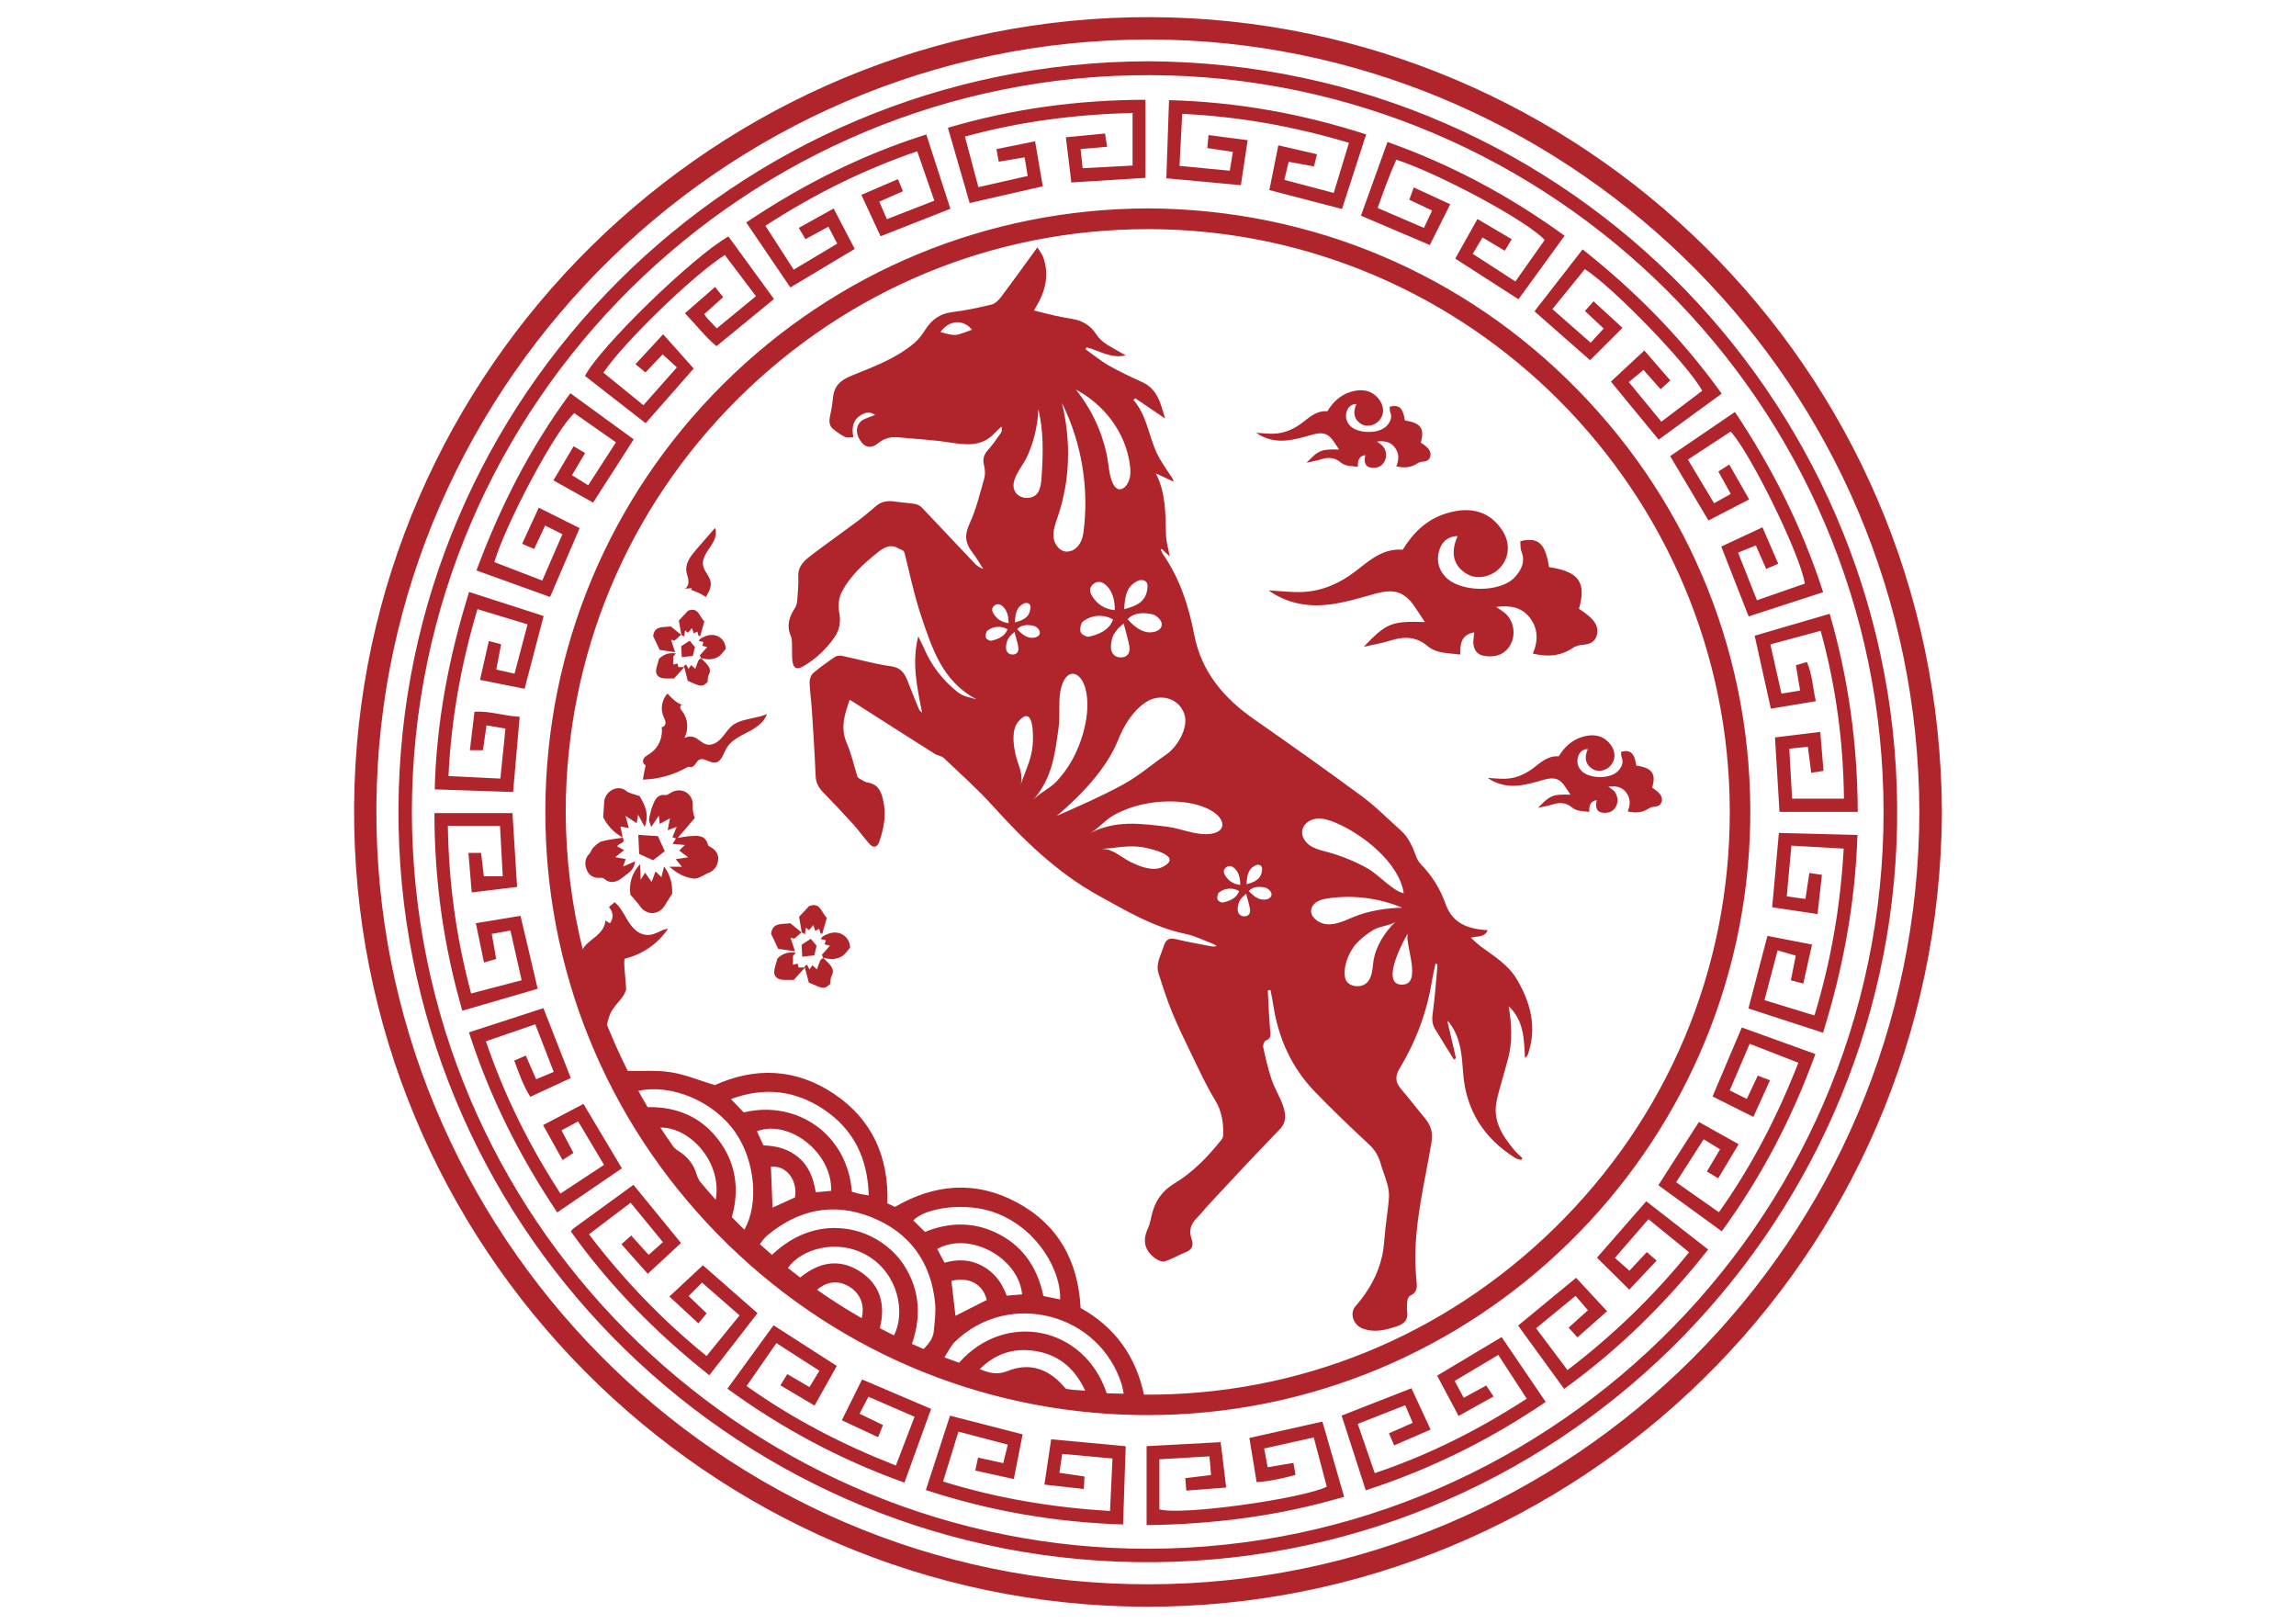 <?xml version="1.0" encoding="utf-8"?>
<!-- Generator: Adobe Illustrator 25.2.3, SVG Export Plug-In . SVG Version: 6.00 Build 0)  -->
<svg version="1.1" xmlns="http://www.w3.org/2000/svg" xmlns:xlink="http://www.w3.org/1999/xlink" x="0px" y="0px"
	 viewBox="0 0 1190.55 841.89" style="enable-background:new 0 0 1190.55 841.89;" xml:space="preserve">
<style type="text/css">
	.st0{fill:#B0252C;}
</style>
<g id="Circle">
	<path class="st0" d="M597.16,8.89C371.6,7.9,185.4,190.68,183.62,417.62c-1.8,229,184.05,414.84,410.67,415.38
		c222.44,0.53,411.4-179.14,412.66-411.97C1005.86,189.11,818.18,9.87,597.16,8.89z M595.29,821.37
		c-223.32,0.03-401.55-182.98-400.12-403.22C196.61,196.23,381.5,14.1,607.31,20.66c208.37,6.05,387.2,177.45,387.95,400.39
		C994.59,643.15,814.96,821.34,595.29,821.37z M595.54,31.77c-214.65,0.49-387.89,173.57-388.92,387.32
		c-1.02,213.37,169.87,387.37,382.04,390.78c218.16,3.5,391.38-171.85,395.03-382.03C987.41,213.91,815.81,32.89,595.54,31.77z
		 M586.01,802.83c-201.38-4.71-372.04-169.87-372.45-382.21c0.56-212.93,174.15-382.55,383.27-381.66
		c207.4,0.88,379.65,169.78,379.86,381.75C976.9,635.49,799.13,807.82,586.01,802.83z M909.85,329.59
		c12.63-3.69,25.44-7.43,38.91-11.37c9.82,33.89,14.38,67.76,14.55,102.68c-13.58,0-26.82,0-40.59,0
		c-0.77-12.71-1.54-25.42-2.33-38.58c7.75-0.94,15.24-1.86,23.47-2.86c0.57,6.85,1.11,13.31,1.69,20.19c-2.35,0.37-4.2,0.66-6.38,1
		c-0.58-4.51-1.12-8.7-1.73-13.5c-3.06,0.32-5.97,0.63-9.62,1.01c0.48,8.63,0.95,17.09,1.44,25.9c8.81,0,17.56,0,26.89,0
		c-0.32-29.83-4.23-58.49-12.08-87.02c-8.9,2.4-17.21,4.64-26.07,7.03c1.92,8.55,3.77,16.77,5.74,25.54c3.21-0.53,6.11-1,9.67-1.59
		c-0.74-4.43-1.44-8.69-2.18-13.12c1.9-0.57,3.56-1.06,5.7-1.7c2.81,6.39,3.04,13.27,4.64,20.35c-7.88,1.3-15.54,2.57-23.33,3.85
		C915.46,354.85,912.74,342.62,909.85,329.59z M482.81,730.43c-4.51,12.48-9.07,25.06-13.83,38.23
		c-33.16-11.86-63.49-28.07-91.79-48.7c8.06-11.07,15.88-21.83,23.92-32.87c10.94,7.02,21.75,13.97,32.79,21.06
		c-3.74,6.67-7.45,13.3-11.52,20.57c-5.96-3.53-11.67-6.91-17.72-10.5c1.3-2.12,2.28-3.72,3.57-5.83c3.87,2.26,7.5,4.38,11.51,6.73
		c1.67-2.74,3.29-5.41,5.15-8.47c-7.55-4.85-14.8-9.5-22.3-14.32c-5.18,7.46-10.13,14.58-15.46,22.25
		c24.18,17.19,49.69,30.33,77.4,41.22c3.25-8.47,6.44-16.76,9.71-25.29c-8.16-3.54-15.77-6.84-23.92-10.38
		c-1.48,2.82-2.92,5.54-4.63,8.81c4.17,2,7.95,3.82,12.18,5.86c-0.81,2.01-1.57,3.88-2.55,6.3c-6.35-2.97-12.23-5.71-18.8-8.78
		c3.62-7.3,7.05-14.21,10.49-21.16C458.95,720.24,470.65,725.24,482.81,730.43z M922.41,431.82c13.43,0.35,26.71,0.7,40.74,1.06
		c-1.13,35.1-7.33,68.73-17.84,102.54c-13.09-4.26-25.79-8.39-38.69-12.59c3.27-12.49,6.44-24.62,9.84-37.62
		c7.79,1.51,15.2,2.94,23.14,4.48c-1.55,6.94-3.01,13.45-4.53,20.24c-2.05-0.54-4.01-1.05-6.45-1.69c0.84-4.22,1.62-8.16,2.54-12.82
		c-2.85-0.82-5.8-1.66-9.41-2.7c-2.28,8.63-4.48,16.94-6.82,25.8c8.57,2.62,16.95,5.19,25.93,7.94
		c8.59-28.34,13.53-56.88,15.14-86.51c-9.22-0.52-17.83-1.01-27.09-1.53c-0.82,8.87-1.6,17.29-2.43,26.3
		c3.26,0.45,6.16,0.85,9.7,1.34c0.66-4.43,1.3-8.73,2.01-13.48c2.02,0.3,4.06,0.6,6.54,0.97c-0.74,6.61-1.46,13.06-2.28,20.34
		c-8.03-1.2-15.8-2.36-23.52-3.52C920.09,457.56,921.22,445.05,922.41,431.82z M266.06,410.62c-13.46-0.46-26.61-0.91-40.65-1.38
		c0.87-34.75,7.28-68.53,17.84-102.35c12.94,4.18,25.77,8.32,38.64,12.48c-3.37,12.87-6.58,25.16-9.87,37.72
		c-7.69-1.53-15.12-3.02-23.13-4.61c1.52-6.65,2.99-13.11,4.59-20.14c2.21,0.57,4.02,1.04,6.38,1.65
		c-0.83,4.29-1.64,8.53-2.53,13.13c3.18,0.72,6.07,1.37,9.47,2.14c2.22-8.41,4.38-16.58,6.76-25.57
		c-8.52-2.58-17.02-5.16-25.99-7.88c-8.47,28.49-13.6,56.83-15.02,86.53c9.14,0.45,17.63,0.86,26.9,1.31
		c0.88-8.59,1.73-16.97,2.65-25.95c-3.39-0.56-6.41-1.06-9.85-1.62c-0.65,4.6-1.21,8.59-1.81,12.86c-2.03,0-4.08,0-6.81,0
		c0.79-6.57,1.57-12.97,2.41-19.92c7.94-0.56,15.33,2.22,23.42,2.58C268.29,384.9,267.19,397.58,266.06,410.62z M643.44,96
		c-12.86-1.19-25.36-2.34-38.65-3.56c0.46-13.41,0.92-26.66,1.39-40.52c35.18,0.94,68.89,6.98,102.21,17.77
		c-4.24,13.09-8.38,25.89-12.52,38.66c-12.6-3.28-24.74-6.44-37.67-9.81c1.55-7.75,3.04-15.18,4.65-23.21
		c6.99,1.62,13.45,3.11,20.04,4.64c-0.54,2.22-0.95,3.91-1.53,6.31c-4.32-0.79-8.53-1.56-13.15-2.4c-0.76,3.2-1.45,6.08-2.24,9.38
		c8.51,2.24,16.82,4.43,25.62,6.76c2.62-8.63,5.18-17.05,7.89-25.98c-28.27-8.44-56.6-13.6-86.47-15.01
		c-0.47,9.12-0.93,17.85-1.4,26.97c8.88,0.85,17.3,1.66,26.08,2.51c0.52-3.2,0.99-6.11,1.59-9.78c-4.49-0.66-8.76-1.29-13.28-1.96
		c0.24-2.33,0.43-4.21,0.68-6.73c6.76,0.88,13.19,1.71,20.27,2.63C645.76,80.52,644.64,87.99,643.44,96z M392.8,680.81
		c-8.3,10.69-16.52,21.28-24.98,32.18c-27.55-21.85-51.66-46.29-71.83-74.58c0.58-0.67,0.87-1.15,1.28-1.45
		c10.35-7.54,20.71-15.06,31.2-22.69c8.16,9.98,16.22,19.84,24.65,30.16c-5.67,5.25-11.24,10.42-17.23,15.97
		c-4.51-5.07-8.85-9.95-13.65-15.34c1.61-1.43,3.11-2.77,5.06-4.51c3.04,3.36,5.85,6.47,9.06,10.03c2.51-2.24,4.95-4.43,7.4-6.62
		c-5.71-6.95-11.11-13.52-16.76-20.4c-7.25,5.49-14.29,10.82-21.61,16.36c17.95,23.53,37.93,44.41,60.98,63.09
		c5.76-7.07,11.34-13.94,17.12-21.04c-6.56-5.74-12.98-11.35-19.46-17.02c-2.21,2.22-4.41,4.42-6.96,6.98
		c2.92,2.8,5.97,5.72,9.37,8.97c-1.33,1.61-2.62,3.18-4.28,5.19c-5.13-4.74-10.02-9.26-15.06-13.91
		c5.92-5.52,11.62-10.83,17.39-16.21C373.24,663.64,382.8,672.04,392.8,680.81z M685.71,737.03c3.77,13.03,7.45,25.77,11.27,38.96
		c-33.57,9.97-67.54,14.23-102.43,14.72c0-13.86,0-27.17,0-40.96c12.64-0.68,25.18-1.35,38.41-2.06c0.93,7.65,1.87,15.32,2.87,23.51
		c-6.98,0.54-13.63,1.06-20.69,1.61c-0.2-2.42-0.33-4.12-0.53-6.47c4.53-0.55,8.85-1.07,13.38-1.62c-0.28-3.21-0.53-6.15-0.84-9.69
		c-8.78,0.52-17.23,1.02-25.97,1.54c0,8.82,0,17.45,0,25.94c11.17,3.33,73.73-5.4,86.81-11.72c-2.19-8.26-4.4-16.59-6.77-25.53
		c-8.65,1.92-17.01,3.78-25.71,5.71c0.63,3.39,1.2,6.43,1.81,9.71c4.65-0.78,8.75-1.46,13.38-2.24c0.39,2.35,0.7,4.19,1.05,6.23
		c-6.73,1.76-13.18,3.3-20.14,3.75c-1.33-8.07-2.56-15.52-3.77-22.91C660.67,742.65,673.07,739.87,685.71,737.03z M409.82,149.03
		c-7.62-11.22-15.11-22.25-22.88-33.69c29.11-19.54,59.72-34.99,93.37-45.63c4.24,13.07,8.32,25.66,12.5,38.54
		c-12.03,4.73-23.86,9.39-36.2,14.24c-3.19-6.87-6.45-13.89-9.96-21.46c6.4-2.75,12.55-5.39,18.97-8.16
		c0.84,2.04,1.63,3.97,2.58,6.28c-4.08,1.79-7.91,3.48-12.26,5.39c1.36,3.16,2.58,5.99,3.93,9.11c8.31-3.24,16.19-6.33,24.61-9.61
		c-2.95-8.52-5.83-16.82-8.87-25.6c-28.01,9.55-53.75,22.46-78.73,38.6c4.96,7.69,9.73,15.09,14.68,22.77
		c7.58-4.53,14.83-8.86,22.56-13.48c-1.47-2.83-2.89-5.58-4.56-8.8c-4,2.17-7.67,4.17-11.89,6.47c-1.09-1.84-2.12-3.58-3.46-5.85
		c5.95-3.31,11.61-6.46,18.06-10.05c3.75,7.2,7.31,14.02,10.93,20.96C431.89,135.83,420.99,142.35,409.82,149.03z M866.04,236.46
		c11.13-7.58,22.13-15.07,33.58-22.87c19.44,29.09,34.87,59.8,45.74,93.44c-13.05,4.24-25.65,8.33-38.63,12.55
		c-4.65-11.86-9.28-23.69-14.19-36.22c6.87-3.2,13.84-6.46,21.36-9.97c2.76,6.38,5.35,12.37,8.19,18.91
		c-2.26,0.95-4.14,1.75-6.28,2.65c-1.75-4-3.44-7.85-5.34-12.18c-3.14,1.28-6.01,2.44-9.22,3.74c3.33,8.41,6.5,16.4,9.79,24.7
		c8.56-2.98,16.73-5.82,24.83-8.64c-2.19-14.58-27.65-66.8-38.44-78.83c-7.3,4.78-14.66,9.6-22.2,14.54
		c4.63,7.72,8.99,14.99,13.58,22.64c2.94-1.65,5.67-3.18,8.65-4.85c-2.13-3.85-4.16-7.53-6.43-11.63c1.84-1.17,3.42-2.18,5.64-3.59
		c3.47,6.07,6.77,11.84,10.33,18.07c-7.3,3.78-14.17,7.34-21.1,10.93C879.22,258.62,872.71,247.67,866.04,236.46z M903.18,532.69
		c12.48,4.5,25.05,9.04,38.16,13.77c-12.01,33.03-27.77,63.42-48.55,91.9c-11.09-8.06-21.84-15.87-32.87-23.89
		c7.01-10.94,13.86-21.63,21.01-32.79c6.78,3.8,13.52,7.57,20.61,11.53c-3.65,6.1-7.01,11.72-10.59,17.69
		c-2.15-1.3-3.9-2.36-5.87-3.55c2.32-3.89,4.4-7.39,6.84-11.5c-2.81-1.71-5.55-3.39-8.51-5.19c-4.84,7.55-9.42,14.7-14.27,22.26
		c7.37,5.17,14.6,10.24,22.18,15.56c17.14-24.09,30.35-49.77,41.19-77.51c-8.43-3.28-16.63-6.48-25.25-9.83
		c-3.49,8.17-6.88,16.08-10.35,24.19c2.94,1.45,5.61,2.77,8.88,4.38c1.93-4.1,3.71-7.88,5.68-12.05c1.85,0.7,3.73,1.42,6.34,2.41
		c-2.88,6.34-5.61,12.37-8.61,18.98c-7.31-3.66-14.18-7.1-21.18-10.61C893.12,556.41,898.03,544.83,903.18,532.69z M705.7,111.82
		c4.5-12.52,9.04-25.12,13.76-38.23c33.04,11.75,63.36,27.94,91.83,48.63c-7.95,10.95-15.85,21.83-23.91,32.93
		c-10.97-7.05-21.66-13.92-32.79-21.08c3.87-6.89,7.51-13.38,11.51-20.52c6.06,3.57,11.78,6.94,17.78,10.47
		c-1.37,2.28-2.45,4.07-3.59,5.97c-3.9-2.32-7.5-4.46-11.56-6.88c-1.74,2.92-3.33,5.59-5.06,8.49c7.41,4.8,14.4,9.33,22.11,14.32
		c5.09-7.22,10.15-14.39,15.17-21.5c-8.55-9.54-53.72-33.99-76.93-41.64c-3.62,8.07-6.61,16.45-9.67,25.04
		c8.11,3.49,15.89,6.84,24.03,10.34c1.41-3.03,2.73-5.86,4.2-9.02c-4-1.89-7.65-3.62-11.8-5.57c0.7-1.97,1.37-3.86,2.28-6.41
		c6.47,2.99,12.37,5.71,18.93,8.74c-3.66,7.32-7.1,14.2-10.58,21.13C729.37,121.9,717.81,116.98,705.7,111.82z M285.23,309.5
		c-12.67-4.57-25.31-9.12-38.17-13.76c12.15-32.74,27.69-63.49,48.69-91.87c10.98,7.99,21.87,15.91,32.85,23.9
		c-7,10.91-13.92,21.7-21.04,32.79c-6.77-3.78-13.39-7.48-20.59-11.5c3.51-5.94,6.8-11.52,10.44-17.69c2.15,1.25,3.9,2.27,5.99,3.49
		c-2.28,3.86-4.42,7.48-6.8,11.52c2.75,1.7,5.4,3.34,8.4,5.2c4.84-7.5,9.53-14.75,14.39-22.27c-7.39-5.17-14.5-10.15-21.59-15.11
		c-9.91,9-35.26,56.63-41.49,77.22c8.13,3.13,16.3,6.27,24.87,9.56c3.54-8.15,6.9-15.88,10.44-24.01c-2.98-1.5-5.78-2.9-8.96-4.5
		c-1.92,4.1-3.7,7.9-5.69,12.15c-2.05-0.89-3.91-1.69-6.23-2.7c2.95-6.39,5.67-12.3,8.63-18.72c7.45,3.73,14.36,7.19,21.18,10.6
		C295.44,285.71,290.54,297.12,285.23,309.5z M853.64,622.79c10.55,8.21,21.04,16.39,32.1,25c-21.78,27.65-46.32,51.83-74.69,72.28
		c-8-11.01-15.81-21.77-23.85-32.83c10.08-8.3,19.9-16.4,30.06-24.77c5.22,5.63,10.47,11.29,16.06,17.32
		c-5.19,4.59-10.08,8.92-15.34,13.58c-1.58-1.73-2.95-3.25-4.6-5.05c3.32-2.98,6.47-5.81,10.02-9c-2.29-2.66-4.24-4.94-6.42-7.48
		c-6.81,5.58-13.36,10.95-20.48,16.79c5.38,7.16,10.75,14.3,16.3,21.69c23.55-18.01,44.39-38.04,63.05-61.09
		c-7.12-5.79-13.96-11.35-21.06-17.13c-5.87,6.75-11.55,13.28-17.42,20.05c2.47,2.19,4.7,4.16,7.52,6.66
		c3.09-3.3,5.96-6.37,9.04-9.68c1.73,1.51,3.16,2.76,5.08,4.43c-4.67,4.95-9.15,9.7-14.19,15.05c-5.6-5.54-11.08-10.97-16.74-16.56
		C836.7,642.18,845.09,632.58,853.64,622.79z M778.64,693.2c7.51,11.05,15.05,22.14,22.86,33.62
		c-29.13,19.79-59.97,35.01-93.31,45.82c-4.23-13.1-8.36-25.89-12.51-38.72c12.26-4.8,24.1-9.44,36.2-14.18
		c3.23,6.96,6.44,13.88,9.94,21.42c-6.18,2.68-12.24,5.31-18.89,8.19c-0.93-2.12-1.73-3.96-2.73-6.24
		c4.13-1.82,7.97-3.51,12.34-5.44c-1.3-3.06-2.5-5.91-3.87-9.14c-8.12,3.19-15.97,6.28-24.63,9.68c2.86,8.3,5.71,16.57,8.8,25.53
		c28.07-9.4,53.89-22.47,78.83-38.59c-4.98-7.66-9.77-15.03-14.75-22.69c-7.6,4.53-14.87,8.85-22.64,13.48
		c1.59,2.95,3.06,5.67,4.72,8.75c4.04-2.21,7.71-4.23,11.67-6.4c1.17,1.77,2.22,3.34,3.78,5.69c-6.03,3.37-11.82,6.61-18.12,10.13
		c-3.74-7.04-7.37-13.86-11.12-20.91C756.25,706.59,767.16,700.08,778.64,693.2z M545.07,746.18c13.02,1.21,25.37,2.36,38.64,3.6
		c-0.44,13.14-0.89,26.58-1.36,40.59c-34.95-1.12-68.85-6.9-102.26-17.87c4.19-12.9,8.28-25.48,12.54-38.56
		c12.46,3.21,24.7,6.36,37.64,9.7c-1.49,7.54-2.97,15.1-4.56,23.16c-6.84-1.5-13.18-2.9-20.02-4.4c0.5-2.28,0.93-4.26,1.47-6.7
		c4.3,0.94,8.37,1.83,13.05,2.85c0.75-3.06,1.49-6.06,2.37-9.6c-8.37-2.2-16.5-4.33-25.6-6.72c-2.68,8.7-5.22,16.95-7.96,25.86
		c28.28,8.77,56.83,13.47,86.57,15.29c0.42-9.18,0.82-17.84,1.26-27.23c-8.58-0.78-16.99-1.55-26.04-2.38
		c-0.48,3.18-0.96,6.35-1.48,9.79c4.61,0.68,8.61,1.27,13.02,1.92c-0.11,2.05-0.21,3.9-0.34,6.49c-6.87-0.77-13.29-1.49-20.44-2.29
		C542.78,761.39,543.93,753.78,545.07,746.18z M322.47,605.72c-11.02,7.51-22.12,15.09-33.52,22.86
		c-19.53-29.14-34.99-59.75-45.78-93.36c13.03-4.24,25.76-8.37,38.6-12.55c4.84,12.34,9.42,24.03,14.21,36.23
		c-6.81,3.16-13.65,6.33-20.99,9.74c-3.74-5.9-5.84-12.17-8.35-18.78c2.09-0.91,3.8-1.64,6.01-2.6c1.84,4.22,3.51,8.05,5.36,12.28
		c3.09-1.29,5.95-2.49,9.13-3.82c-3.17-8.16-6.23-16.04-9.58-24.67c-8.43,2.9-16.72,5.75-25.58,8.79
		c9.46,27.99,22.39,53.93,38.63,78.97c7.86-5.17,15.11-9.94,22.61-14.88c-4.49-7.53-8.83-14.81-13.44-22.54
		c-2.85,1.53-5.44,2.92-8.63,4.63c2.06,3.89,4.01,7.57,6.19,11.69c-1.78,1.19-3.48,2.31-5.62,3.74
		c-3.38-6.06-6.56-11.77-10.11-18.15c7.09-3.71,13.91-7.29,20.94-10.97C309.17,583.43,315.69,594.36,322.47,605.72z M334.79,219.41
		c-10.56-8.23-21.04-16.39-31.46-24.51c7.59-14.85,56.21-62.12,74.39-72.3c7.88,10.83,15.8,21.71,23.62,32.44
		c-9.84,8.06-19.59,16.04-29.82,24.43c-5.8-4.78-10.5-11-16.34-17.06c5.22-4.57,10.22-8.94,15.61-13.66
		c1.63,2.06,2.9,3.67,4.21,5.32c-3.41,3.05-6.58,5.88-9.82,8.78c0.53,0.77,0.87,1.4,1.34,1.91c1.56,1.71,3.16,3.38,5.15,5.49
		c6.72-5.53,13.38-11,20.32-16.7c-5.55-7.34-10.86-14.37-16.15-21.36c-16.86,10.86-52.42,45.33-62.95,61.01
		c6.83,5.55,13.68,11.12,20.75,16.86c5.92-6.69,11.55-13.05,17.34-19.6c-2.36-2.17-4.68-4.3-7.37-6.77c-2.85,3.01-5.75,6.08-8.9,9.4
		c-1.5-1.24-3.08-2.54-5.19-4.29c4.76-5.14,9.28-10.02,14.35-15.5c5.5,6.16,10.56,11.84,15.84,17.75
		C351.83,200.04,343.41,209.61,334.79,219.41z M502.8,105.26c-3.69-12.75-7.42-25.65-11.28-39.02
		c33.51-9.88,67.47-14.46,102.45-14.51c0,13.71,0,26.85,0,40.48c-12.54,0.78-25.21,1.57-38.44,2.4c-0.93-7.67-1.84-15.18-2.85-23.43
		c6.73-0.65,13.19-1.27,20.3-1.96c0.37,2.26,0.71,4.41,1.11,6.88c-4.77,0.41-9.1,0.78-13.78,1.18c0.39,3.55,0.71,6.49,1.09,9.92
		c8.63-0.45,17.07-0.9,25.88-1.36c0-8.97,0-17.76,0-27.3c-29.56,0.81-58.12,4.36-86.93,12.28c2.34,8.79,4.62,17.37,6.97,26.21
		c8.73-1.98,16.96-3.84,25.57-5.79c-0.53-3.17-1.01-6.08-1.61-9.65c-4.51,0.75-8.62,1.44-13.41,2.24c-0.35-1.97-0.71-3.94-1.18-6.52
		c6.64-1.34,12.98-2.62,20.03-4.04c1.34,7.8,2.61,15.23,4,23.33C528.25,99.45,515.75,102.3,502.8,105.26z M892.75,204.1
		c-10.89,7.94-21.63,15.78-32.68,23.84c-8.24-10.02-16.34-19.85-24.77-30.1c5.58-5.19,11.38-10.58,17.34-16.12
		c4.47,5.15,8.88,10.22,13.47,15.5c-1.76,1.61-3.32,3.03-5.02,4.58c-2.92-3.29-5.73-6.46-8.88-10.02c-2.61,2.16-5,4.14-7.63,6.32
		c5.7,6.92,11.11,13.5,16.9,20.53c7.17-5.43,14.2-10.75,21.19-16.05c-7.45-13.55-45.67-53.21-60.87-63.04
		c-5.5,6.76-11.04,13.58-16.84,20.71c6.7,5.89,13.17,11.57,19.85,17.42c2.24-2.44,4.27-4.64,6.75-7.34c-3.15-2.96-6.2-5.81-9.71-9.1
		c1.32-1.49,2.67-3,4.46-5.02c5.18,4.75,10.1,9.26,15.01,13.76c-5.74,5.73-11.15,11.13-16.81,16.78
		c-9.46-8.32-19.04-16.74-28.83-25.34c8.13-10.46,16.4-21.1,24.96-32.12C848.03,150.97,872.08,175.29,892.75,204.1z M278.81,512.62
		c-12.96,3.78-25.82,7.53-39.07,11.39c-9.71-33.45-14.47-67.4-14.47-102.47c13.72,0,26.94,0,40.46,0
		c0.79,12.64,1.57,25.04,2.4,38.28c-7.66,0.93-15.28,1.86-23.53,2.86c-0.59-7.07-1.12-13.58-1.7-20.49c2.28,0,4.31,0,6.56,0
		c0.47,3.98,0.95,8,1.44,12.11c3.24,0,6.17,0,9.8,0c-0.48-8.85-0.94-17.29-1.43-26.15c-8.82,0-17.59,0-27.04,0
		c0.46,29.42,4.28,57.96,12.07,86.91c8.7-2.27,17.14-4.48,26.19-6.84c-1.97-8.74-3.86-17.12-5.81-25.8
		c-3.29,0.6-6.18,1.13-9.67,1.77c0.75,4.3,1.45,8.26,2.28,13c-1.75,0.51-3.63,1.05-6.32,1.84c-1.46-7.02-2.81-13.52-4.23-20.39
		c7.68-1.27,15.14-2.5,23.17-3.82C272.87,487.37,275.77,499.68,278.81,512.62z M749.78,266.21c13.8-4.31,23.26-0.24,29.15,8.69
		c4.27,6.47,3.84,13.93-1.02,19.34c-4.34,4.82-11.71,6.37-16.85,3.55c-6.3-3.46-8.58-9.1-6.56-16.3c0.28-1,0.69-1.96,1.29-3.61
		c-4.89,0.21-7.86,2.85-9.23,6.63c-1.82,5.06-1.07,10.11,2.71,14.32c7.5,8.39,28.77,8.67,36.31,0.29c3.31-3.68,5.49-7.92,3.31-13.25
		c-0.65-1.6-0.4-3.57-0.55-5.29c9.3-2.31,13.01,1.18,14.88,13.45c15.39,2.27,19.52,7.81,15.53,21.57c1.72,1.26,3.71,2.5,5.44,4.04
		c2.94,2.63,5.02,5.84,3.75,9.95c-1.1,3.57-4.07,4.55-7.61,4.74c-1.76,0.1-3.67,0.86-5.17,1.84c-6.31,4.1-13,4.47-20.34,2.66
		c2.93-6.69,2.72-13.17-1.73-18.79c-3.94-4.97-9.53-6.41-17.28-5.37c2.39,1.68,3.84,2.47,5,3.57c6.14,5.86,5.14,16.83-2.36,20.77
		c-2.73,1.43-6.8,1.61-9.84,0.8c-3.63-0.97-5.08-4.51-4.56-8.46c0.13-1,0.22-2.01,0.37-3.51c-6.76,1.25-7.32,5.97-7.21,11.51
		c-6.21-0.83-12.26-0.44-16.92-4.37c-6.13-5.18-12.55-5.06-19.63-2.79c-4.01,1.29-8.22,1.93-13.53,3.14
		c11.86-12.38,14.41-13.37,31.72-12.84c-1.6-2.4-3.03-4.51-4.42-6.66c-5.94-9.2-11.21-10.88-21.86-7.88
		c-8.2,2.31-16.52,4.84-24.94,5.64c-10.43,1-20.66-1.02-29.84-7.5c6.3,0.32,12.17,1.12,17.97,0.81
		c10.18-0.54,19.11-4.57,27.22-10.82c7.16-5.52,14.09-11.9,24.38-11.07C732.73,276.11,739.9,269.29,749.78,266.21z M804.71,417.15
		c-2.12,0.68-4.36,1.02-7.17,1.66c6.29-6.56,7.64-7.09,16.82-6.81c-0.85-1.27-1.61-2.39-2.34-3.53c-3.15-4.88-5.95-5.77-11.59-4.18
		c-4.35,1.23-8.76,2.56-13.22,2.99c-5.53,0.53-10.96-0.54-15.82-3.98c3.34,0.17,6.45,0.59,9.53,0.43c5.4-0.29,10.13-2.42,14.44-5.74
		c3.8-2.93,7.47-6.31,12.92-5.87c2.84-4.72,6.64-8.33,11.88-9.97c7.32-2.29,12.33-0.13,15.45,4.61c2.26,3.43,2.04,7.38-0.54,10.25
		c-2.3,2.56-6.21,3.38-8.94,1.88c-3.34-1.83-4.55-4.82-3.48-8.64c0.15-0.53,0.37-1.04,0.68-1.91c-2.6,0.11-4.17,1.51-4.89,3.52
		c-0.97,2.68-0.57,5.36,1.43,7.6c3.98,4.45,15.25,4.6,19.25,0.15c1.76-1.95,2.91-4.2,1.76-7.03c-0.35-0.85-0.21-1.89-0.29-2.81
		c4.93-1.23,6.9,0.63,7.89,7.13c8.16,1.2,10.35,4.14,8.23,11.44c0.91,0.67,1.97,1.33,2.88,2.14c1.56,1.39,2.66,3.1,1.99,5.28
		c-0.58,1.89-2.16,2.41-4.04,2.52c-0.93,0.05-1.94,0.45-2.74,0.97c-3.34,2.17-6.89,2.37-10.78,1.41c1.55-3.55,1.44-6.98-0.92-9.96
		c-2.09-2.64-5.05-3.4-9.16-2.85c1.27,0.89,2.04,1.31,2.65,1.89c3.25,3.11,2.73,8.92-1.25,11.02c-1.45,0.76-3.6,0.86-5.22,0.42
		c-1.92-0.52-2.69-2.39-2.42-4.49c0.07-0.53,0.11-1.07,0.2-1.86c-3.58,0.66-3.88,3.17-3.82,6.1c-3.29-0.44-6.5-0.23-8.97-2.32
		C811.87,415.88,808.47,415.94,804.71,417.15z M651.4,224.39c3.34,0.17,6.45,0.59,9.53,0.43c5.4-0.29,10.13-2.42,14.44-5.74
		c3.8-2.93,7.47-6.31,12.92-5.87c2.84-4.72,6.64-8.33,11.88-9.97c7.32-2.29,12.33-0.13,15.45,4.61c2.26,3.43,2.04,7.38-0.54,10.25
		c-2.3,2.56-6.21,3.38-8.94,1.88c-3.34-1.83-4.55-4.82-3.48-8.64c0.15-0.53,0.37-1.04,0.68-1.91c-2.59,0.11-4.17,1.51-4.89,3.52
		c-0.97,2.68-0.57,5.36,1.43,7.6c3.98,4.45,15.25,4.6,19.25,0.15c1.76-1.95,2.91-4.2,1.76-7.03c-0.35-0.85-0.21-1.89-0.29-2.81
		c4.93-1.23,6.9,0.63,7.89,7.13c8.16,1.2,10.35,4.14,8.23,11.44c0.91,0.67,1.97,1.33,2.88,2.14c1.56,1.39,2.66,3.1,1.99,5.28
		c-0.58,1.89-2.16,2.41-4.04,2.52c-0.93,0.05-1.94,0.45-2.74,0.97c-3.34,2.17-6.89,2.37-10.78,1.41c1.55-3.55,1.44-6.98-0.92-9.96
		c-2.09-2.64-5.05-3.4-9.16-2.85c1.27,0.89,2.04,1.31,2.65,1.89c3.25,3.11,2.73,8.92-1.25,11.02c-1.45,0.76-3.6,0.86-5.22,0.42
		c-1.92-0.52-2.69-2.39-2.42-4.49c0.07-0.53,0.11-1.07,0.2-1.86c-3.58,0.66-3.88,3.17-3.82,6.1c-3.29-0.44-6.5-0.23-8.97-2.32
		c-3.25-2.75-6.65-2.69-10.41-1.48c-2.12,0.68-4.36,1.02-7.17,1.66c6.29-6.56,7.64-7.09,16.82-6.81c-0.85-1.27-1.61-2.39-2.34-3.53
		c-3.15-4.88-5.95-5.77-11.59-4.18c-4.35,1.23-8.76,2.56-13.22,2.99C661.69,228.9,656.26,227.83,651.4,224.39z M322.76,454.97
		c-2.93,2.4-6.23,3.49-9.66,0.48c-0.53-0.47-1.67-0.33-2.52-0.32c-3.3,0.05-5.52-1.7-6.52-4.58c-0.96-2.76-0.77-5.58,1.55-7.93
		c0.87-0.88,1.15-2.35,2.04-3.21c1.33-1.28,2.82-2.8,4.5-3.25c3.51-0.94,7.17-1.28,10.78-1.85c-0.01-0.05-0.02-0.1-0.03-0.15
		c0.07,0.04,0.14,0.08,0.21,0.12l-0.17,0.1c1.69,3.18-2.23,2.43-2.88,4.47c0.93,0.48,2.04,1.06,3.6,1.88
		c-1.51,1.19-2.81,2.22-4.63,3.65c1.96,0.36,3.49,0.65,5.4,1.01c-0.47,1.37-0.89,2.58-1.35,3.9c1.98-0.88,3.86-1.71,6.14-2.72
		C328.96,451.33,325.35,452.84,322.76,454.97z M372.31,446.4c-0.52,2.96-2.19,5.17-5.18,6.27c-1.39,0.51-2.62,1.48-4,2.03
		c-1.12,0.45-2.41,0.95-3.53,0.79c-4.39-0.63-8.31-2.39-12.47-6.18c2.72,0.03,4.38,0.04,6.49,0.06c-1.01-1.24-1.85-2.25-3.22-3.93
		c2.36-0.37,4.14-0.65,6.42-1c-1.58-1.19-2.92-2.19-4.63-3.48c0.92-0.9,1.78-1.75,2.94-2.88c-2.13-0.19-4.01-0.36-6.39-0.58
		c0.73-1.15,1.25-1.96,1.77-2.78c-0.49-0.19-0.97-0.39-1.82-0.72c0.66-1.59,1.29-3.12,2.23-5.38c-1.76,0.69-2.92,1.14-4.72,1.85
		c0.44-2.3,0.79-4.1,1.2-6.21c-1.87,1.01-3.5,1.89-5.33,2.88c-0.15-1.41-0.25-2.44-0.45-4.28c-1.4,2.1-2.42,3.63-3.92,5.89
		c-0.51-1.75-1.33-3.04-1.13-4.14c0.51-2.79,1.18-5.62,2.34-8.18c1.06-2.37,2.46-4.73,5.99-4.22c1.15,0.17,2.51-1.07,3.77-1.67
		c5.23-2.5,10.79,1.21,10.55,6.99c-0.09,2.01,0.09,4.04,1.05,6.56c-2.95,3.45-5.9,6.89-8.85,10.34c2.1-0.32,4.2-0.8,6.32-0.93
		c3.9-0.23,8.05-0.83,9.36,4.55c0.15,0.64,1.33,1.04,2.06,1.52C371.57,441.2,372.83,443.51,372.31,446.4z M344.35,449.22
		c3.67,4.88,4.23,9.73,4.22,14.05c-1.59,2.54-2.78,4.42-3.95,6.31c-3.09,4.98-9.45,5.04-12.78,0.21c-1.27-1.84-2.87-3.45-4.97-5.95
		c-0.66-5.3,0.25-10.52,5.02-15.86c0.14,3.33,0.22,5.4,0.33,8.11c0.87-1.41,1.44-2.31,2.27-3.66c1.2,1.71,2.18,3.1,3.4,4.84
		c0.64-1.75,1.24-3.39,2.01-5.52c1.19,1.16,2.03,1.98,3.06,2.98C343.37,453.11,343.75,451.62,344.35,449.22z M321.7,428.49
		c0.4,1.89,0.8,3.78,1.2,5.67c-4.79-2.49-8.04-6.39-10.15-10.5c0.2-2.96,0.44-5.18,0.49-7.4c0.13-6.05,7.09-9.8,11.39-6.26
		c1.64,1.35,4.14,1.66,7.02,2.73c2.47,4.24,5.28,9.04,2.64,15.99c-1.35-2.52-2.29-4.3-3.41-6.39c-0.23,1.44-0.41,2.56-0.72,4.46
		c-2.13-1.39-3.76-2.46-5.83-3.82c0.63,2.3,1.13,4.12,1.73,6.33C324.38,428.99,323.04,428.74,321.7,428.49z M330.98,432.82
		c3.96,0.26,7.03,0.47,10.19,0.68c1.29,2.85,2.33,5.14,3.54,7.8c-2.01,1.56-4.01,3.12-6.04,4.69c-2.46-1.11-4.68-2.1-7.24-3.25
		C331.29,439.63,331.15,436.39,330.98,432.82z M440.81,491.33c-1.31,1.46-2.43,3.24-4.02,4.32c-1.42,0.96-3.34,1.45-5.08,1.58
		c-1.62,0.13-3.29-0.44-4.94-0.72c-0.2-0.54-0.41-1.08-0.58-1.54c1.38-1.54,2.71-3.03,4.19-4.69c-0.7-0.17-1.61-0.38-2.85-0.68
		c0.23-0.68,0.45-1.34,0.72-2.13c-0.88-0.21-1.74-0.42-2.59-0.62c-0.07-1.19,3.87-3.18,6.64-3.37
		C436.97,483.15,440.7,486.57,440.81,491.33z M426.78,496.6c0.97,0.92,1.99,1.81,2.9,2.79c1.77,1.91,3.07,3.85,1.5,6.68
		c-0.63,1.13-0.45,2.72-0.62,4.02c-3.27,2.81-3.27,2.81-11.17-0.7c-0.62-2.35-1.31-5.01-2.02-7.7c-2.32,2.55-4.11,4.52-5.77,6.34
		c-1.97,0-3.5,0.02-5.03,0c-4.17-0.07-5.97-2.52-4.77-6.41c0.44-1.44,0.82-2.9,1.32-4.7c2.36-2.24,5.29-3.66,9.52-3.04
		c-0.75,0.9-1.25,1.5-1.45,1.75c0,1.63,0,3,0,4.56c0.51-0.13,1.21-0.32,2.38-0.63c0.2,0.8,0.35,1.37,0.51,2.04c0.76,0,1.56,0,3.26,0
		c-0.05-0.2-0.11-0.4-0.16-0.61c0.42-0.28,0.85-0.57,1.27-0.85c0.42,0.8,0.84,1.6,1.3,2.47c0.53-0.76,0.94-1.35,1.51-2.16
		c0.79,0.72,1.54,1.39,2.35,2.12c0.57-1.58,1.02-3.11,1.68-4.55C425.57,497.46,426.27,497.08,426.78,496.6z M426.65,496.49
		c0.04,0.01,0.08,0.02,0.12,0.02c0.01,0.03,0.02,0.05,0.03,0.08c-0.01,0.01-0.02,0.01-0.02,0.02
		C426.74,496.56,426.7,496.53,426.65,496.49z M403.49,491.89c-1.29-2.73-2.46-5.21-3.67-7.78c0.77-6.13,5.72-4.76,9.94-5.48
		c1.86,1.51,3.86,3.13,5.86,4.75c-1.15,1.01-2.31,2.02-3.75,3.28c-0.18-0.05-0.89-0.23-1.95-0.5c0.75,2.32,1.39,4.29,2.29,7.06
		C409.16,492.75,406.37,492.33,403.49,491.89z M415.74,483.48c-0.04-0.03-0.08-0.06-0.11-0.09c0.01-0.01,0.02-0.01,0.02-0.02v0h0
		l0,0c0.03,0.01,0.05,0.03,0.08,0.05C415.73,483.43,415.74,483.45,415.74,483.48z M417.37,484.35c-0.67-0.38-1.16-0.66-1.64-0.94
		c-0.49-2.85-0.97-5.69-1.38-8.09c2.07-2.22,3.62-3.89,5.14-5.52c5.83-2.34,6.34,3.21,9.25,6.05c-0.78,2.71-1.57,5.47-2.36,8.23
		c-0.3-0.02-0.59-0.04-0.89-0.06c-0.22-0.77-0.44-1.55-0.7-2.45c-0.59,0.28-1.18,0.56-2.09,1c-0.3-0.97-0.55-1.8-0.9-2.96
		c-0.83,0.94-1.56,1.76-2.34,2.63c-0.58-0.49-1.02-0.86-1.6-1.35C417.69,482,417.55,483.02,417.37,484.35z M420.42,486.72
		c0.96,1.16,1.9,2.29,2.98,3.59c-0.37,1.61-0.74,3.23-1.15,4.99c-2.08,0.23-3.98,0.44-6.27,0.69c-0.12-2.32-0.22-4.24-0.33-6.21
		C417.15,488.82,418.52,487.94,420.42,486.72z M368.5,329.2c4.3-0.3,7.72,2.84,7.83,7.21c-1.2,1.34-2.23,2.97-3.69,3.96
		c-1.3,0.88-3.07,1.33-4.67,1.45c-1.49,0.12-3.02-0.4-4.53-0.66c-0.19-0.5-0.37-0.99-0.53-1.41c1.26-1.41,2.49-2.79,3.84-4.31
		c-0.64-0.15-1.48-0.35-2.62-0.62c0.21-0.63,0.41-1.23,0.66-1.96c-0.8-0.19-1.6-0.38-2.38-0.57
		C362.34,331.2,365.96,329.38,368.5,329.2z M363.44,341.25c0.9,0.85,1.83,1.66,2.66,2.56c1.63,1.75,2.82,3.54,1.38,6.13
		c-0.58,1.04-0.41,2.49-0.57,3.69c-3,2.58-3,2.58-10.26-0.64c-0.57-2.16-1.21-4.6-1.85-7.07c-2.13,2.34-3.78,4.15-5.29,5.82
		c-1.81,0-3.22,0.02-4.62,0c-3.82-0.07-5.48-2.31-4.38-5.88c0.41-1.32,0.75-2.67,1.21-4.31c2.16-2.06,4.86-3.36,8.74-2.79
		c-0.68,0.83-1.14,1.38-1.33,1.61c0,1.5,0,2.76,0,4.19c0.47-0.12,1.11-0.29,2.19-0.58c0.18,0.73,0.32,1.26,0.47,1.87
		c0.7,0,1.43,0,3,0c-0.05-0.19-0.1-0.37-0.15-0.56c0.39-0.26,0.78-0.52,1.17-0.78c0.39,0.73,0.77,1.47,1.19,2.27
		c0.48-0.69,0.87-1.24,1.38-1.98c0.73,0.66,1.41,1.27,2.16,1.95c0.52-1.45,0.94-2.86,1.54-4.17
		C362.33,342.04,362.97,341.69,363.44,341.25z M363.32,341.14c0.04,0.01,0.07,0.02,0.11,0.02c0.01,0.02,0.02,0.05,0.03,0.07
		c-0.01,0.01-0.01,0.01-0.02,0.02C363.4,341.22,363.36,341.18,363.32,341.14z M342.05,336.92c-1.18-2.5-2.26-4.79-3.37-7.14
		c0.71-5.63,5.25-4.37,9.13-5.03c1.71,1.39,3.54,2.87,5.38,4.36c-1.06,0.93-2.12,1.85-3.44,3.01c-0.16-0.04-0.82-0.21-1.79-0.46
		c0.69,2.13,1.28,3.94,2.1,6.48C347.26,337.72,344.7,337.33,342.05,336.92z M354.8,330c-0.62-0.35-1.07-0.61-1.51-0.86
		c-0.45-2.61-0.89-5.22-1.27-7.43c1.9-2.04,3.32-3.57,4.72-5.07c5.35-2.15,5.82,2.95,8.49,5.55c-0.71,2.49-1.44,5.03-2.16,7.56
		c-0.27-0.02-0.55-0.04-0.82-0.05c-0.2-0.71-0.41-1.42-0.65-2.25c-0.55,0.26-1.08,0.51-1.92,0.91c-0.27-0.89-0.5-1.65-0.83-2.72
		c-0.77,0.86-1.44,1.61-2.15,2.42c-0.53-0.45-0.94-0.79-1.47-1.24C355.09,327.84,354.97,328.78,354.8,330z M353.3,329.2
		c-0.04-0.03-0.07-0.06-0.11-0.09c0.01-0.01,0.01-0.01,0.02-0.02c0.02,0.01,0.05,0.03,0.07,0.04
		C353.3,329.16,353.3,329.18,353.3,329.2z M359.28,340.06c-1.91,0.21-3.66,0.41-5.75,0.64c-0.11-2.13-0.21-3.89-0.3-5.7
		c1.37-0.88,2.63-1.7,4.37-2.82c0.88,1.07,1.75,2.11,2.74,3.3C360,336.94,359.65,338.44,359.28,340.06z M907.54,426.47
		c1.46-84.18-30.28-163.84-89.38-224.28c-58.94-60.28-138.02-93.72-222.68-94.15h-0.02c-83.41,0.19-161.8,32.65-220.74,91.4
		c-58.89,58.7-91.54,136.83-91.94,219.99c-0.4,82.89,31.32,161.16,89.3,220.39c57.91,59.16,135.28,92.46,217.86,93.79
		c1.7,0.03,3.39,0.04,5.09,0.04C764.86,733.65,904.57,596.89,907.54,426.47z M371.1,622.01c-2.89-3.23-5.71-6.52-8.46-9.86
		c-0.62-1.13-1.15-2.32-1.54-3.63c-1.52-5.13-4.9-9.09-9.43-11.9c-0.83-0.51-1.55-1.1-2.23-1.72c-2.41-3.39-4.75-6.83-7.02-10.32
		C357.89,584.33,374.64,602.77,371.1,622.01z M385.99,637.5c-2.2-2.14-4.37-4.3-6.5-6.5c3.97-14.14,2.26-27.72-6.75-39.78
		c-9.1-12.2-21.74-17.5-36.92-17.23c-1.66-2.78-3.26-5.6-4.83-8.44c16.65-3.7,38.8,4.95,50.29,21.49
		C391.63,601.93,393.54,624.24,385.99,637.5z M379,569.81c17.32-6.38,33.2-4.56,47.96,5.24c15.64,10.39,22.99,25.43,23.5,44.69
		c-2.03-0.33-3.38-0.5-4.69-0.79c-1.38-0.31-2.73-0.74-4.04-1.1c-2.27-29.74-28.44-47.75-56.06-41.13
		C383.52,574.5,381.56,572.47,379,569.81z M430.96,617.41c-2.75,0.24-5.19,0.46-7.97,0.7c-1.15-7.04-3.39-13.28-8.81-17.94
		c-5.25-4.52-11.5-6.1-18.33-6.36c-1.16-2.53-2.25-4.92-3.36-7.33C409.37,580.15,431.7,597.82,430.96,617.41z M412.26,620.78
		c-3.68,1.67-7.49,3.4-11.67,5.3c-0.3-7.48-0.58-14.32-0.85-21.17C407.51,603.99,413.65,611.57,412.26,620.78z M446.81,683.41
		c-7.94-4.56-15.66-9.47-23.14-14.71c5.35-4.58,11.26-5.03,16.91-1.51C446.06,670.61,448.54,676.67,446.81,683.41z M463.53,692.32
		c-2.45-1.21-4.88-2.45-7.29-3.72c3.09-12.47,0.2-23-10.99-29.82c-10.64-6.49-20.85-4.18-30.33,3.54c-2.15-1.62-4.28-3.27-6.38-4.95
		c6.71-9.72,25.55-15.64,41.31-6.38C465.87,660.39,469.65,680.71,463.53,692.32z M484.2,690.14c-0.34,3.64-2.48,6.47-5.29,9.25
		c-2.02-0.86-4.03-1.74-6.03-2.64c4.24-12.35,4.29-24.28-1.33-35.88c-3.83-7.91-9.61-14.03-17.23-18.45
		c-13.67-7.93-35.22-9.8-54,8.17c-2.13-1.82-4.23-3.68-6.31-5.56c1.29-1.63,2.33-3.26,3.73-4.43c16.25-13.59,34.55-17.43,54.25-9.49
		c19.6,7.9,30.69,23.03,32.86,44.19C485.37,680.18,484.66,685.21,484.2,690.14z M473.6,632.77c5.46-6.39,27.35-10.16,43.6-3.61
		c21.8,8.8,33,30.34,32.54,44.52c-2.76-0.56-5.48-1.11-8.69-1.76c-2.88-13.75-9.79-24.99-22.54-31.79
		c-12.53-6.69-25.51-6.85-38.86-1.46C477.6,636.68,475.6,634.72,473.6,632.77z M530,671.06c-2.57,0.22-5.14,0.45-7.99,0.69
		c-2.4-6.64-6.31-11.98-12.51-15.37c-6.23-3.42-12.8-3.7-19.74-1.72c-1.34-2.53-2.57-4.85-3.79-7.16
		C503.11,638.11,528.28,652.27,530,671.06z M511.65,673.97c-5.34,2.71-10.69,5.42-16.21,8.21c-0.7-5.99-1.39-11.9-2.11-18.14
		C502.7,661.87,509.7,665.77,511.65,673.97z M556.32,720.54c-1.2-0.16-2.4-0.33-3.59-0.5c-0.99-1.08-1.96-2.18-2.99-3.22
		c-7.64-7.74-16.9-10.1-26.84-6.16c-3.4,1.35-6.39,1.61-9.56,0.95c-1.14-0.33-2.27-0.67-3.4-1.01c-0.61-0.23-1.24-0.5-1.88-0.79
		c7.71-7.72,16.75-10.78,26.95-9.63c12.71,1.44,21.86,8.22,27.71,20.81L556.32,720.54z M574.32,722.34
		c-0.16-0.01-0.31-0.02-0.47-0.03c-11.53-34.68-52.51-42.99-76.54-15.81c-2.56-0.89-5.1-1.82-7.62-2.78
		c2.01-3.02,3.32-5.98,5.47-8.07c28.01-27.23,75.33-14.85,86.63,22.59c0.35,1.16,0.49,2.39,0.88,4.33
		C579.59,722.48,576.87,722.41,574.32,722.34z M593.22,722.93c-0.02,0-0.04,0-0.06,0c-4.19-19.71-15-34.9-32.82-44.8
		c-1.27-24.27-11.54-43.15-32.96-54.69c-21.22-11.43-42.47-9.81-63.34,2.28c-1.17-0.56-2.4-1.15-3.9-1.86
		c0.78-23.9-7.77-43.43-27.78-56.82c-19.84-13.27-40.95-13.84-61.71-4.46c-7.98-2.43-15.12-5.42-22.56-6.64
		c-7.26-1.19-14.82-0.57-22.57-0.75c-0.26-0.49-0.5-1-0.75-1.49c0,0-0.01,0-0.01,0c-3.63-7.31-6.97-14.77-10.01-22.38
		c0.39-2.14,0.98-4.22,1.86-6.12c1.91-4.15,6.45-7.37,7.93-11.59c0.59-1.7-1.82-16.31-0.36-16.66c9-2.15,17.11-7.8,22.24-15.5
		c-3.94,0.54-6.7,3.45-10.75,3.28c-5.34-0.23-8.52-4.58-10.96-8.81c-1.72-2.98-3.4-6.12-6.12-8.23c-0.63,1.14-2.17,1.58-2.8,2.71
		c2.23,2.07,2.45,5.95,0.47,8.26c-0.8-0.47-1.61-0.94-2.41-1.41c0.06,3.39-2.47,6.24-5.08,8.4c-2.39,1.97-5.07,3.82-6.63,6.46
		c-5.69-22.95-8.75-46.88-8.8-71.43c0.21-80.99,31.95-156.99,89.37-214.01c57.09-56.7,132.49-87.87,212.48-87.87
		c0.43,0,0.87,0,1.3,0c165.51,0.7,300.29,136.15,300.46,301.95c0.08,81.88-32.22,158.6-90.95,216.03
		c-57.53,56.26-132.91,86.78-212.75,86.27C593.23,723.01,593.23,722.97,593.22,722.93z M354.46,365.67
		c-0.27-0.06-0.54-0.16-0.8-0.25C353.96,365.34,354.26,365.4,354.46,365.67z M356.96,300.83c-0.2-1.67-0.91-3.25-1.08-4.92
		c-0.45-4.25,2.54-8,5.34-11.22c3.17-3.65,6.35-7.3,9.52-10.95c1.44,3.25-0.49,6.95-2.51,9.88c-2.02,2.93-4.32,6.22-3.62,9.71
		c0.61,3.04,3.38,5.32,3.88,8.38c0.45,2.75-1.04,5.4-2.47,7.79c-2.34-1.55-4.9-2.78-7.58-3.63c-0.15-0.4,0.17-0.91,0.6-0.93
		l-3.94,0.25C356.64,304.46,357.16,302.5,356.96,300.83z M378.77,376.99c4.68-4.65,12.99-4.1,18.88-6.8
		c-1.45,4.51-5.88,7.29-10.08,9.47c-4.2,2.19-8.78,4.42-11.05,8.57c-1.51,2.77-2.46,6.68-5.59,7.11c-2.93,0.4-5.94-2.86-8.48-1.37
		c-0.81,0.48-1.31,1.34-1.85,2.11c-0.17,0.23-0.35,0.46-0.55,0.67c-0.01,0.03,0,0.07-0.01,0.1c-0.04,0.01-0.09,0.02-0.13,0.04
		c-0.43,0.42-0.93,0.76-1.52,0.82c-0.28,0.03-0.56-0.05-0.81-0.18c-0.42,0.1-0.84,0.18-1.26,0.26c-7,3.96-14.96,6.22-23,6.39
		c0.49-2.5,0.98-5,1.46-7.5c-1.13-0.27-1.7-2-1.13-3.15c0.65-1.3,2.07-2,3.29-2.8c4.65-3.03,6.8-8.3,6.21-13.82
		c1.14,0.1,1.97-1.19,1.93-2.33c-0.04-1.14-0.66-2.17-1.1-3.22c-1.63-3.9-0.76-8.71,2.12-11.8c2.12,2.28,4.59,4.88,7.55,5.86
		c-0.49,0.13-0.97,0.62-0.98,1.16c-0.02,0.88,0.63,1.6,1.17,2.3c3,3.84,3.28,9.45,1.04,13.73c1.39-0.69,2.95-0.99,4.43-0.61
		c2.66,0.69,4.47,3.33,7.14,3.97c2.61,0.63,5.3-0.87,7.17-2.79C375.5,381.26,376.87,378.88,378.77,376.99z"/>
</g>
<g id="Horse">
	<path class="st0" d="M786.51,507.66c-4.33-7.33-11.56-11.79-18.29-16.68c-1.85-1.34-3.47-2.99-5.55-4.81
		c3.47-1.04,7.09,0.03,8.73-3.88c-1.13-0.12-1.97-0.21-2.82-0.29c-8.89-0.86-15.78-4.22-19.03-13.43
		c-2.71-7.66-6.98-14.56-12.75-20.46c-1.09-1.11-1.93-2.61-2.48-4.09c-1.85-4.99-3.87-9.84-7.96-13.48
		c-6.68-5.95-12.99-12.41-20.16-17.7c-18.4-13.59-37.08-26.79-55.84-39.88c-15.69-10.95-27.36-24.48-31.11-43.88
		c-2.86-14.8-7.39-29.03-16.12-41.59c-0.55-0.79-0.83-1.76-1.24-2.64c0.16-0.08,0.32-0.16,0.48-0.25c1.27,1.18,2.54,2.35,4.15,3.85
		c-0.74-4.17-1.83-7.74-1.92-11.35c-0.27-10.74-0.05-21.5-5.26-31.67c3.38,1.56,6.33,2.93,9.29,4.29c-0.43-1.72-1.39-2.72-2.13-3.87
		c-2.25-3.52-4.77-6.92-6.54-10.68c-4.33-9.16-5.24-19.77-12.25-27.81c0.31-0.31,0.61-0.62,0.92-0.94
		c4.96,3.39,9.93,6.77,15.48,10.56c-2.25-8.02-3.99-15.33-11.91-18.92c-5.79-2.63-11.58-5.31-17.1-8.46
		c-4.3-2.45-8.17-5.66-12.23-8.54c0.17-0.33,0.34-0.66,0.51-1c6.47,1.6,12.41,5.94,20.33,4.23c-1.47-0.86-2.35-1.36-3.21-1.88
		c-4.32-2.6-9.14-4.52-12.03-9.04c-2.83-4.43-6.9-7.02-12.05-7.95c-2.97-0.53-5.95-1-8.89-1.65c-3.7-0.82-7.36-1.8-11.37-2.79
		c1.24-2.23,2.06-3.62,2.8-5.04c3.72-7.24,4.71-14.76,2.01-22.54c-0.54-1.56-1.69-2.91-3.05-5.17
		c-6.71,9.21-12.72,17.61-18.93,25.85c-1.21,1.61-3.02,3.38-4.85,3.83c-6.78,1.63-13.65,3.06-20.57,3.94
		c-6.25,0.79-10.48,3.9-13.75,9.04c-1.6,2.51-3.45,5.03-5.7,6.94c-9.45,8.01-21,12.25-32.25,16.8c-6.38,2.58-9.43,5.47-10.03,12.24
		c-0.27,3.08-0.84,6.15-1.5,9.18c-0.55,2.55-0.29,4.82,1.77,6.47c1.92,1.54,3.97,3,6.17,4.05c1.12,0.54,2.71,0.09,4.19,0.09
		c-1.05-5.42,0.2-9.21,3.73-11.32c2.14-1.28,4.5-2.34,7.65-0.21c-1.87,0.69-3.18,1.09-4.42,1.64c-1.06,0.47-2.24,0.9-3.05,1.68
		c-2.91,2.82-2.67,7.1,0.47,11.02c2.13,2.66,5.21,3.05,8.54,0.29c3.27-2.72,6.78-3.39,10.76-3c8.58,0.84,17.23,1.26,25.74,2.55
		c8.63,1.31,16.96,2.62,23.78-4.69c1.14-1.22,2.43-2.31,3.66-3.46c0.26,1.27,0.21,2.49-0.37,3.33c-2.08,2.99-4.17,6.02-6.6,8.73
		c-2.14,2.38-2.94,4.69-2.13,7.89c0.56,2.21,0.73,4.81,0.12,6.96c-2.26,7.96-4.22,16.14-7.67,23.6c-2.66,5.75-2.16,10.01,1.49,14.67
		c2.11,2.7,3.8,5.73,5.68,8.62c-1.83-0.63-3.25-1.59-4.4-2.8c-9.13-9.62-18.19-19.32-27.34-28.92c-0.88-0.92-2.22-1.72-3.46-1.93
		c-3.36-0.58-6.8-0.71-10.18-1.23c-3.67-0.56-7.09-0.36-10.08,2.15c-3.14,2.63-6.22,5.35-9.5,7.8c-7.76,5.81-15.7,11.38-23.42,17.24
		c-3.82,2.9-7.76,5.79-7.53,11.58c0.17,4.07-0.22,8.18-0.54,12.25c-0.11,1.41-0.44,2.97-1.19,4.12c-2.99,4.57-4.48,9.14-2.13,14.57
		c0.8,1.86,0.52,4.21,0.62,6.34c0.11,2.14-0.1,4.31,0.17,6.43c0.5,3.98,2.19,4.9,5.7,2.85c6.41-3.73,11.73-8.72,16-14.82
		c2.89-4.12,3.59-8.32,2.54-13.42c-0.68-3.29-0.1-7.5,1.48-10.47c4.36-8.2,11.18-14.45,18.4-20.19c3.3-2.62,6.61-4.78,11.09-2.1
		c1.21,0.72,2.56,0.6,3.03,2.48c2.68,10.76,4.93,21.68,8.45,32.17c5.66,16.85,11.03,34.2,28.72,43.42c-3.28-0.81-6.85-1.47-9.4-3.44
		c-8.16-6.3-14.21-14.37-18.2-23.94c-0.74-1.76-1.69-3.44-2.54-5.15c-3.46,13.6-0.59,26.51,2,39.53c-0.72-0.56-1.35-1.15-1.65-1.88
		c-1.63-3.87-3.21-7.75-4.73-11.66c-1.88-4.81-3.08-9.63-9.83-10.54c-8.51-1.15-16.84-3.62-25.27-5.38
		c-1.16-0.24-2.75-0.1-3.69,0.54c-3.91,2.65-7.8,5.38-11.36,8.47c-1.16,1-1.84,3.2-1.8,4.82c0.12,4.52,0.84,9.01,1.13,13.53
		c0.75,11.62,1.51,23.24,1.99,34.87c0.15,3.55,1.53,6.09,3.89,8.52c5.25,5.39,10.43,10.85,15.47,16.42
		c2.97,3.27,5.55,6.89,8.45,10.23c2.04,2.34,4.12,2.03,5.13-0.85c2.43-6.9,3.77-13.95,2.17-21.29c-1.01-4.62-2.46-8.7-8.05-9.55
		c-1.52-0.23-2.93-1.32-4.36-2.08c-0.42-0.23-0.9-0.63-1.04-1.06c-1.84-5.82-3.12-11.89-5.55-17.45
		c-3.42-7.85-1.05-14.87,1.55-22.33c0.8,0.48,1.43,0.84,2.04,1.22c13.99,8.93,27.97,17.88,42,26.75c1.47,0.93,3.56,1.07,4.76,2.21
		c8.57,8.13,17.44,16.02,25.35,24.77c16.24,17.95,33.43,34.67,54.79,46.49c14.5,8.02,28.77,16.54,45.37,19.97
		c4.8,0.99,9.32,3.31,13.95,5.06c0.74,0.28,1.4,0.8,2.09,1.2c-1.27,0.39-2.37,0.24-3.45,0.03c-5.92-1.17-11.87-2.18-17.73-3.61
		c-3.6-0.88-5.31,0.3-6.34,3.69c-1.4,4.6-4.27,8.97-2.68,14.01c2.17,6.87,4.39,13.76,7.13,20.41c3.16,7.67,6.81,15.14,10.45,22.6
		c3.73,7.65,7.25,15.46,11.71,22.68c3.63,5.89,4.44,11.99,4.24,18.51c-0.03,0.86-0.66,1.8-1.24,2.52
		c-6.88,8.53-14.53,16.5-23.88,22.11c-6.74,4.04-10.24,9.38-11.96,16.54c-0.55,2.3-0.94,4.72-1.93,6.84
		c-3.16,6.73-1.57,12.04,4.47,16.04c1.24,0.82,3.27,1.48,4.52,1.05c3.64-1.26,7.01-3.27,10.6-4.71c3.56-1.43,4.14-3.71,2.96-7.1
		c-1.41-4.05-0.34-7.53,2.72-10.58c2.37-2.35,4.41-5.03,6.7-7.47c12.01-12.83,23.9-25.8,36.19-38.36c3.85-3.93,3.35-7.98,1.98-12.1
		c-1.59-4.78-4.4-9.14-6.03-13.91c-1.86-5.45-3.09-11.12-4.35-16.75c-0.23-1.02,0.45-3.05,1.22-3.35c3.59-1.43,2.49-3.96,2.27-6.63
		c-0.55-6.48-0.76-12.98-1.1-19.47c0.46-0.07,0.92-0.13,1.38-0.2c0.48,2.52,1.03,5.03,1.41,7.57c2.58,17.11,9.33,32.34,21.32,44.86
		c9.18,9.58,18.84,18.71,28.53,27.78c3,2.81,4.78,5.94,5.86,9.76c1.02,3.62,2.51,7.12,3.49,10.75c0.59,2.2,0.98,4.59,0.82,6.85
		c-0.39,5.25-1.18,10.47-1.79,15.7c-0.57,4.92-0.71,9.93-1.78,14.74c-2.19,9.86-7.18,18.37-13.81,25.98
		c-3.13,3.59-1.07,9.56,3.44,11.38c6.34,2.55,12.27,0.9,18.25-1.1c3.69-1.23,5.77-3.41,5.14-7.65c-0.28-1.89-0.11-3.89,0.14-5.8
		c0.12-0.87,0.75-2.06,1.47-2.38c2.85-1.29,3.59-3.45,3.33-6.32c-0.31-3.44-0.59-6.88-0.68-10.33c-0.54-21.46,4.94-42.13,8.37-63.06
		c0.8-4.9-0.37-8.59-3.35-12.17c-4.27-5.15-8.36-10.44-12.68-15.54c-2.84-3.36-2.83-6.51-0.59-10.22
		c8.5-14.08,14.2-29.24,16.83-45.52c0.5-3.07,1.26-6.1,1.9-9.15c0.77,0.45,0.99,0.83,0.96,1.2c-0.76,8.27-1.29,16.57-2.47,24.77
		c-0.43,3-0.28,5.58,1.18,8.03c3.16,5.32,6.5,10.54,9.85,15.95c0.27-0.21,1.04-0.61,1-0.82c-1.43-6.42-2.94-12.83-4.44-19.24
		c0.95,0.56,1.38,1.36,1.89,2.11c5.12,7.46,5.67,15.98,6.29,24.66c1.38,19.3,10.63,34.05,27.05,44.28c0.89,0.55,2.03,0.71,3.05,1.05
		c0.21-0.31,0.43-0.62,0.64-0.94c-1.46-1.46-3.05-2.82-4.36-4.4c-6.16-7.46-11.31-15.31-8.87-25.74c0.32-1.36,0.59-2.74,0.97-4.09
		c1.58-5.71,3.24-11.4,4.78-17.12c2.45-9.09,1.95-18.27,0.36-27.46c7.9,7.36,7.99,17.13,8.45,26.87c0.92-0.69,1.34-1.27,1.56-1.91
		C797.09,532.61,793.65,519.77,786.51,507.66z M496.97,173.39c-1.19,0.33-2.56,0.3-3.8,0.1c-1.9-0.3-3.75-0.89-5.52-1.33
		c4.51-6.33,11.83-6.78,16.37-1.2C501.79,171.75,499.42,172.72,496.97,173.39z M651.42,448.46c2.13-0.52,3.18,0.78,3.01,2.23
		c-0.31,4.91-3.39,6.53-8.09,7.74C646.68,453.97,647,450.39,651.42,448.46z M635.62,449.8c1.7-1.46,3.43-0.75,4.71,0.55
		c2.2,2.24,2.72,5.1,2.81,8.42c-3.75-0.39-6.03-2.12-7.73-4.69C634.48,452.67,634.11,451.09,635.62,449.8z M602.32,322.95
		c0.59,3.16-2.35,4.58-5.11,4.85c-5,0.5-9.26-3.13-12.5-6.75c3.63-3.83,8.88-3.46,12.96-2.54
		C599.53,318.95,601.99,321.19,602.32,322.95z M577.14,321.17c-1.88,5.69-8.01,7.99-12.62,8.91c-1.27,0.25-3.9-1.3-4.21-2.47
		c-0.44-1.64,0.09-4.5,1.3-5.44C566.02,318.75,572.24,318.29,577.14,321.17z M566.8,302.89c2.56-2.19,5.14-1.12,7.07,0.83
		c3.31,3.36,4.09,7.65,4.22,12.64c-5.63-0.58-9.06-3.19-11.61-7.04C565.08,307.21,564.53,304.83,566.8,302.89z M582.67,323.31
		c1.24,4.84,2.36,8.27,2.94,11.79c0.57,3.43-1.12,5.94-4.75,5.73c-3.4-0.2-5.01-2.68-4.8-6.1
		C576.32,330.66,577.59,327.1,582.67,323.31z M590.52,300.89c3.2-0.77,4.77,1.16,4.52,3.34c-0.46,7.38-5.08,9.8-12.15,11.62
		C583.41,309.16,583.88,303.78,590.52,300.89z M585.87,240.8c0.37,2.72,0.51,5.56-0.42,8.15c-1.74,4.82-5.82,6.78-8.27,1.92
		c-2.21-4.39-2.33-10.58-3.33-15.3c-2.61-12.24-8.1-23.87-15.99-33.59C572.65,209.82,583.62,224.21,585.87,240.8z M548.53,267.75
		c6.45-19.02,6.87-39.46,2.06-58.96c10.37,20.78,14.31,44.72,11.15,67.73c-0.65,4.74-3.55,9.21-8.33,9.45
		c-3.74,0.19-6.69-3.58-7.1-7.31C545.92,274.94,547.33,271.3,548.53,267.75z M532.22,237.49c3.71-7.69,5.91-16.77,6.19-25.33
		c2.8,11.32,2.49,23.4,1.69,35.04c-0.19,2.75-0.42,5.61-1.81,8c-2.35,4.06-9.61,3.97-12.01-0.43
		C523.29,249.26,530.02,242.04,532.22,237.49z M536.06,324.48c1.24,0.28,2.88,1.78,3.1,2.95c0.39,2.11-1.56,3.05-3.4,3.23
		c-3.33,0.33-6.17-2.08-8.33-4.49C529.84,323.61,533.34,323.86,536.06,324.48z M526.22,322.69c0.34-4.46,0.66-8.04,5.08-9.97
		c2.13-0.52,3.18,0.78,3.01,2.23C534,319.87,530.92,321.48,526.22,322.69z M515.5,314.06c1.7-1.46,3.43-0.75,4.71,0.55
		c2.2,2.24,2.72,5.1,2.81,8.42c-3.75-0.39-6.03-2.12-7.73-4.69C514.36,316.94,513.99,315.35,515.5,314.06z M513.98,332.17
		c-0.85,0.17-2.6-0.86-2.8-1.64c-0.29-1.09,0.06-3,0.87-3.62c2.94-2.28,7.08-2.59,10.35-0.67
		C521.13,330.03,517.05,331.56,513.98,332.17z M521.67,335.27c0.17-2.71,1.01-5.08,4.4-7.61c0.82,3.23,1.57,5.51,1.96,7.85
		c0.38,2.29-0.75,3.96-3.16,3.82C522.6,339.2,521.53,337.55,521.67,335.27z M535.45,386.55c-0.72,7.74-4.1,13.62-6.31,20.79
		c1.8-5.85-1.23-10.4-2.58-16.37c-1.08-4.79-2.15-12.62,1.42-16.81C536.38,364.33,535.85,382.28,535.45,386.55z M535.66,414.83
		c9.93-11.32,11.34-23.59,13.28-37.74c0.99-7.23-0.64-14.94,1.74-21.96c3.08-9.08,9.75-6.76,12.08,1.61
		c2.96,10.67-0.59,24.72-5.31,34.4c-2.49,5.09-5.71,9.83-9.59,13.98C544.35,408.86,538.87,411.17,535.66,414.83z M579.72,383.76
		c3-7.53,7.68-15.34,14.63-19.83c7.07-4.57,16.99-2.21,19.8,6.39c2.29,7.01-3.73,16.92-9.27,20.74
		c-7.58,5.23-14.37,11.23-22.53,15.68c-11.16,6.08-22.76,11.14-34.39,16.26C560.02,412.86,573.78,398.68,579.72,383.76z
		 M602.57,449.58c-4.95,2.4-12.26-0.6-16.62-2.85c-5.44-2.81-9.08-6.89-15.2-6.61c7.5-0.34,14.04-2.13,21.71-0.88
		C596.7,439.93,614.2,443.93,602.57,449.58z M626.7,432.41c-7.4,0.54-14.45-2.98-21.7-3.84c-14.18-1.68-26.41-3.41-39.86,3.36
		c4.35-2.19,7.97-6.91,12.47-9.36c4.98-2.71,10.38-4.64,15.94-5.77c10.56-2.14,25.05-2.05,34.63,3.51
		C635.69,424.67,636.25,431.72,626.7,432.41z M634.1,467.9c-0.85,0.17-2.6-0.86-2.8-1.64c-0.29-1.09,0.06-3,0.87-3.62
		c2.94-2.28,7.08-2.59,10.35-0.67C641.26,465.76,637.18,467.29,634.1,467.9z M644.99,475.06c-2.26-0.13-3.34-1.78-3.2-4.06
		c0.17-2.71,1.01-5.08,4.4-7.61c0.82,3.23,1.57,5.51,1.96,7.85C648.53,473.54,647.4,475.21,644.99,475.06z M655.88,466.39
		c-3.33,0.33-6.17-2.08-8.33-4.49c2.42-2.55,5.91-2.31,8.63-1.69c1.24,0.28,2.88,1.78,3.1,2.95
		C659.67,465.27,657.72,466.21,655.88,466.39z M675.26,430.54c0.53-3.26,3.74-5.58,7.01-6.05c3.27-0.47,6.57,0.55,9.63,1.78
		c13.97,5.63,33.59,20.73,35.98,36.81c-5.24-0.81-13.3-9.79-18.54-12.74c-6.61-3.72-13.68-6.62-21-8.6
		c-3.06-0.83-6.23-1.52-8.88-3.26C676.81,436.74,674.75,433.66,675.26,430.54z M682.66,477.09c-1.39-1.05-2.61-2.52-2.8-4.25
		c-0.23-2.09,1.12-4.1,2.88-5.24c1.77-1.14,3.89-1.55,5.97-1.86c12.92-1.89,26.34-0.19,38.38,4.86c-3.98,0.05-8.3,0.45-12.56,1.21
		c-4.44,0.79-8.81,1.98-12.65,3.59C696.09,477.82,688.68,481.64,682.66,477.09z M712.13,498.67c-0.53,3.89-0.6,8.33-3.52,10.96
		c-3.25,2.92-9.96,1.99-11.09-2.51c-0.55-2.19-0.36-4.78,0.31-7.37c1.08-4.21,3.4-8.42,5.78-10.89c2.54-2.64,5.74-5.12,8.89-6.97
		c2.76-1.62,9.23-2.23,11.23-4.1C717.98,483.19,713.18,490.86,712.13,498.67z M726.39,510.46c-1.07-0.07-1.92-0.37-2.56-0.85
		c-5.62-4.2,4.11-22.34,6.35-25.96C727.58,487.85,738.61,511.3,726.39,510.46z"/>
</g>
</svg>
